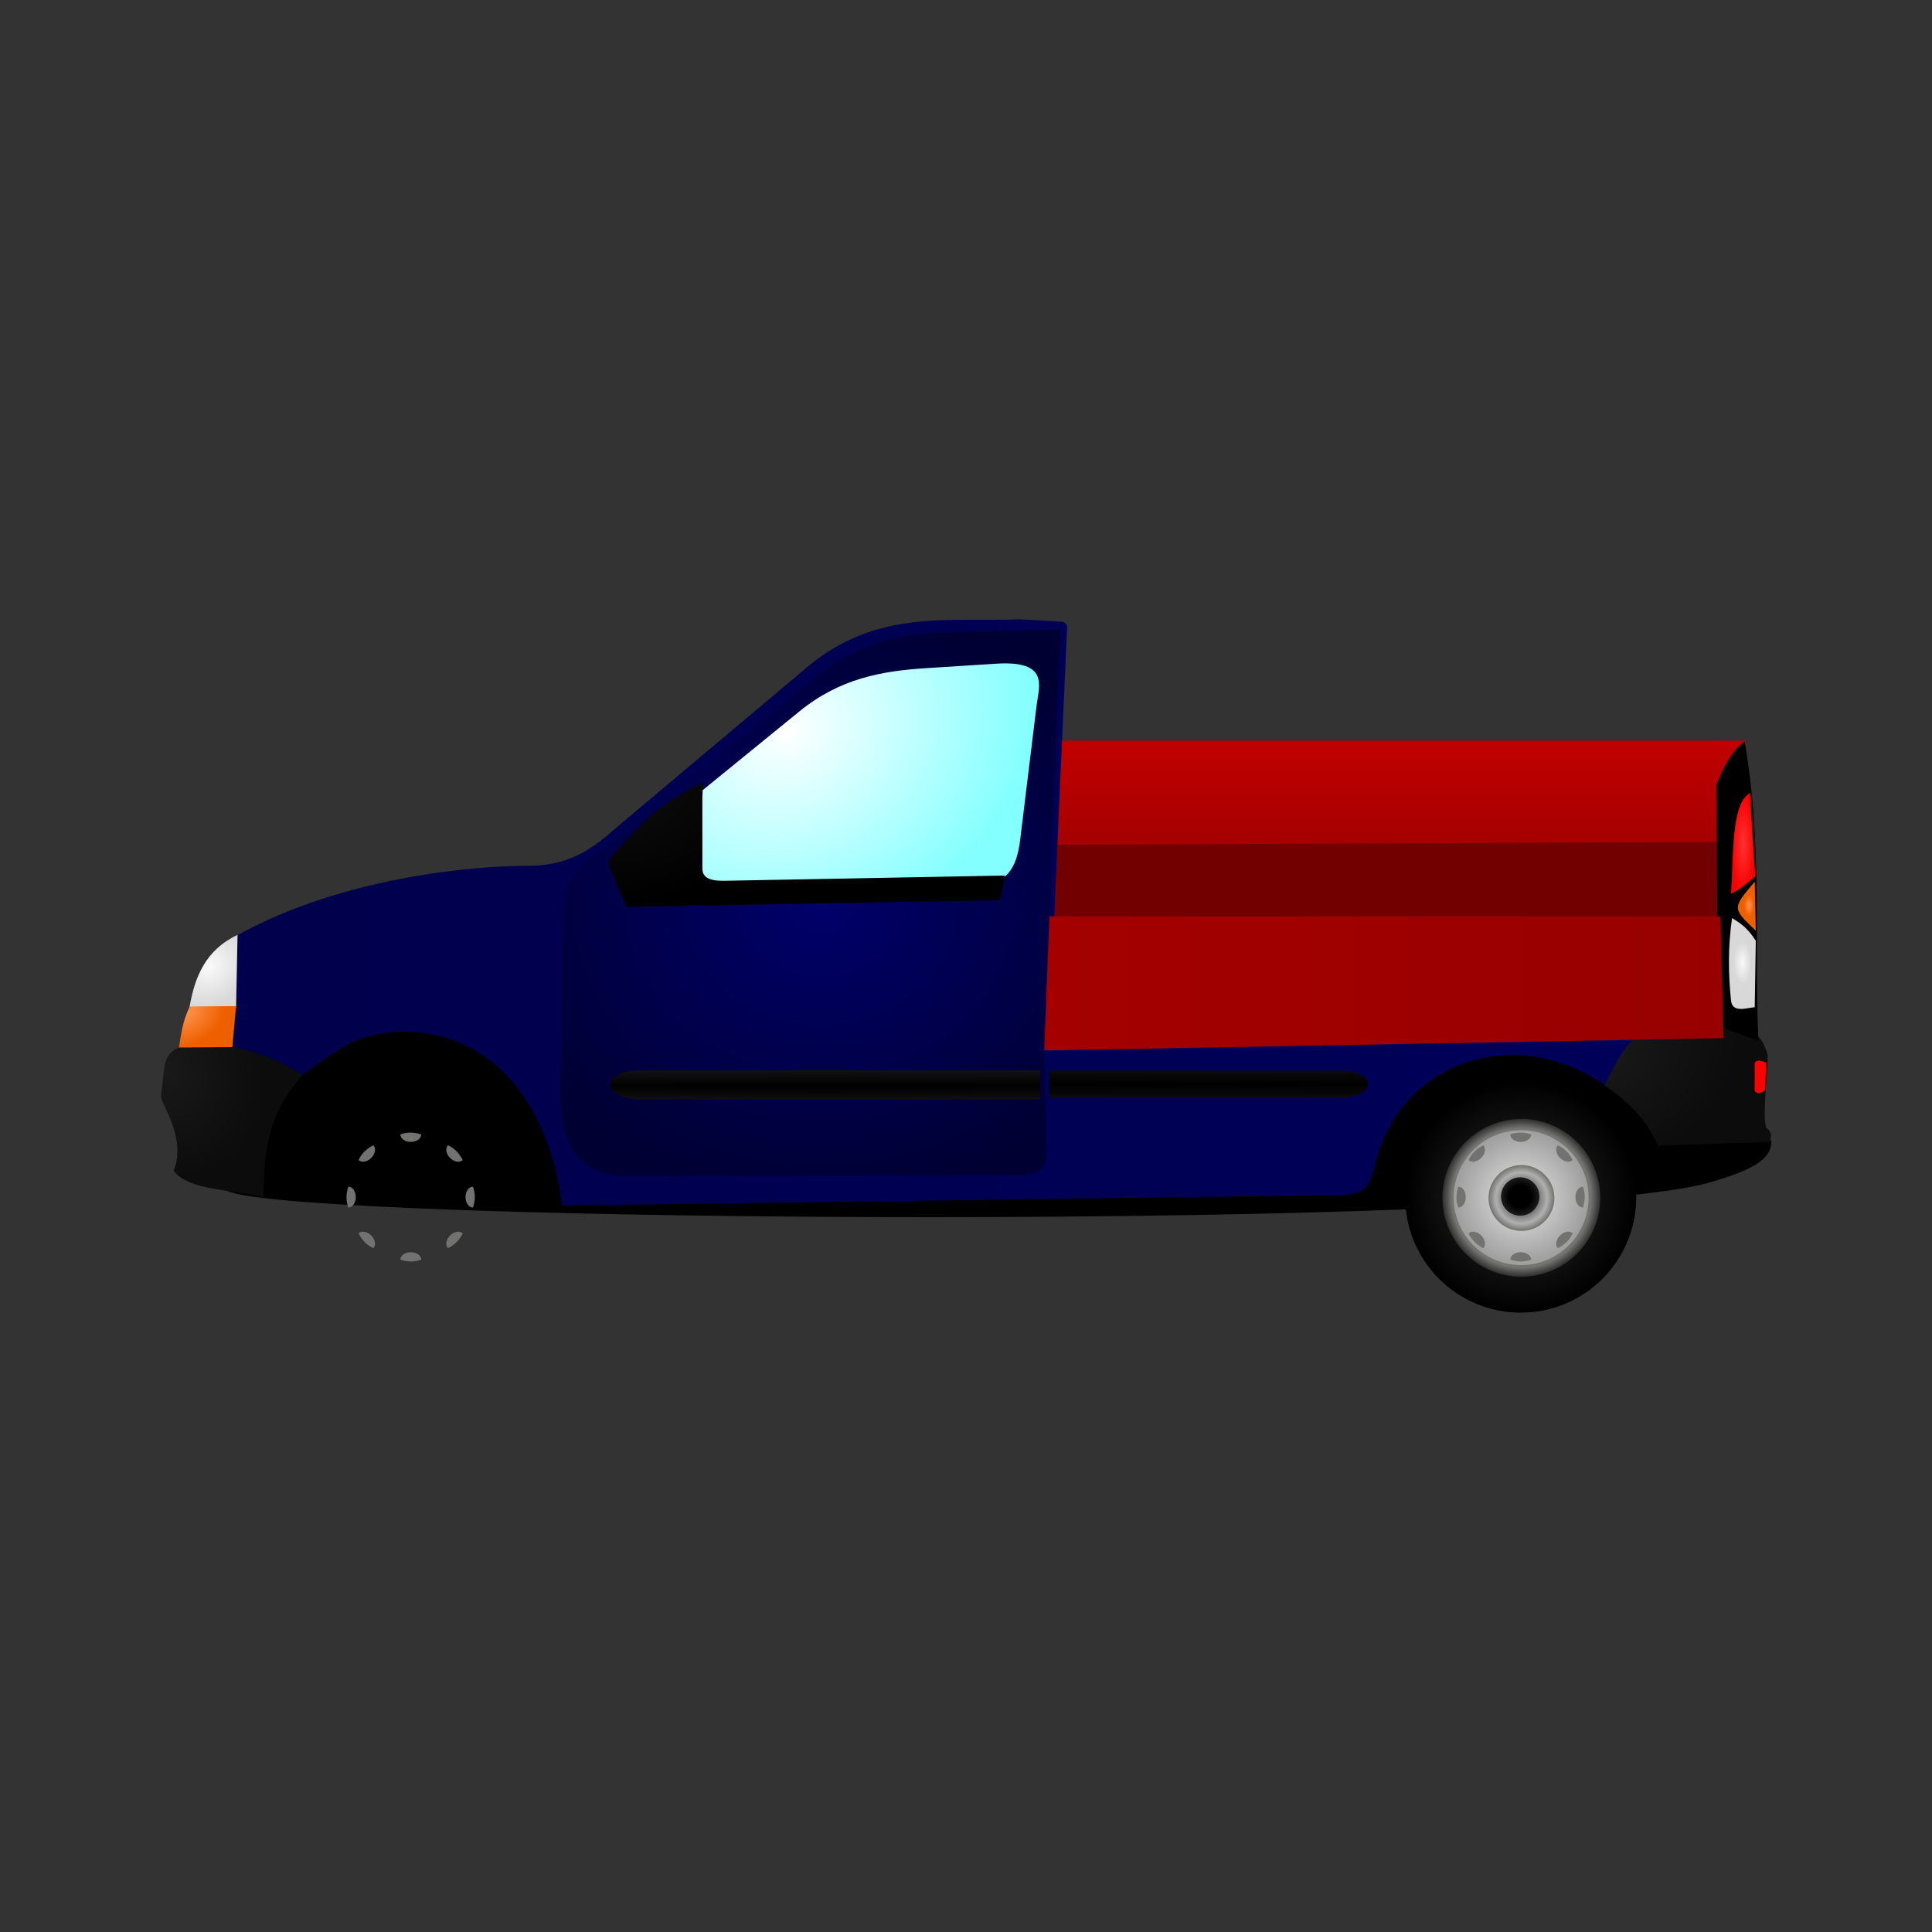<svg:svg xmlns:dc="http://purl.org/dc/elements/1.1/" xmlns:ns1="http://www.w3.org/1999/xlink" xmlns:ns3="http://creativecommons.org/ns#" xmlns:rdf="http://www.w3.org/1999/02/22-rdf-syntax-ns#" xmlns:svg="http://www.w3.org/2000/svg" height="462.426" id="svg2" version="1.1" viewBox="-38.541 -148.244 462.426 462.426" width="462.426">
  <svg:rect x="-38.541" y="-148.244" width="462.426" height="462.426" fill="#333333" stroke="none"/>
  <svg:defs id="defs4">
    <svg:linearGradient id="linearGradient4594">
      <svg:stop id="stop4596" offset="0" stop-color="#191919" />
      <svg:stop id="stop4598" offset="1" stop-color="#0c0c0c" />
    </svg:linearGradient>
    <svg:linearGradient id="linearGradient4578">
      <svg:stop id="stop4580" offset="0" />
      <svg:stop id="stop4582" offset="1" stop-color="#1a1a1a" />
    </svg:linearGradient>
    <svg:linearGradient id="linearGradient4200">
      <svg:stop id="stop4202" offset="0" stop-color="#ff954f" />
      <svg:stop id="stop4204" offset="1" stop-color="#ee5f00" />
    </svg:linearGradient>
    <svg:linearGradient id="linearGradient4192">
      <svg:stop id="stop4194" offset="0" stop-color="#f9f9f9" />
      <svg:stop id="stop4196" offset="1" stop-color="#d8d8d8" />
    </svg:linearGradient>
    <svg:linearGradient id="linearGradient4041">
      <svg:stop id="stop4043" offset="0" />
      <svg:stop id="stop4049" offset=".336" stop-color="#1f1f1f" />
      <svg:stop id="stop4045" offset="1" />
    </svg:linearGradient>
    <svg:linearGradient id="linearGradient4031">
      <svg:stop id="stop4033" offset="0" />
      <svg:stop id="stop4039" offset=".585" />
      <svg:stop id="stop4035" offset="1" stop-color="#1c1c1c" />
    </svg:linearGradient>
    <svg:linearGradient id="linearGradient4021">
      <svg:stop id="stop4023" offset="0" />
      <svg:stop id="stop4029" offset=".781" stop-color="#b0b0b0" />
      <svg:stop id="stop4025" offset="1" stop-color="#71716f" />
    </svg:linearGradient>
    <svg:linearGradient id="linearGradient4013">
      <svg:stop id="stop4015" offset="0" stop-color="#7e7e7c" />
      <svg:stop id="stop4017" offset=".42" stop-color="#c8c8c8" />
      <svg:stop id="stop4019" offset="1" stop-color="#9e9e9e" />
    </svg:linearGradient>
    <svg:linearGradient id="linearGradient3985">
      <svg:stop id="stop3987" offset="0" stop-color="#7e7e7c" />
      <svg:stop id="stop4009" offset=".881" stop-color="#747472" />
      <svg:stop id="stop3989" offset="1" stop-color="#2f2f2f" />
    </svg:linearGradient>
    <svg:radialGradient cx="508.49" cy="589.08" gradientUnits="userSpaceOnUse" id="radialGradient4066" r="27.653" ns1:href="#linearGradient4041" />
    <svg:radialGradient cx="508.49" cy="589.08" gradientUnits="userSpaceOnUse" id="radialGradient4068" r="27.653" ns1:href="#linearGradient3985" />
    <svg:radialGradient cx="508.49" cy="589.08" gradientUnits="userSpaceOnUse" id="radialGradient4070" r="27.653" ns1:href="#linearGradient4013" />
    <svg:radialGradient cx="508.49" cy="589.08" gradientUnits="userSpaceOnUse" id="radialGradient4072" r="27.653" ns1:href="#linearGradient4021" />
    <svg:radialGradient cx="508.49" cy="589.08" gradientUnits="userSpaceOnUse" id="radialGradient4074" r="27.653" ns1:href="#linearGradient4031" />
    <svg:radialGradient cx="556.98" cy="502.51" gradientTransform="matrix(1 0 0 4.157 0 -1586.3)" gradientUnits="userSpaceOnUse" id="radialGradient4256" r="2.897">
      <svg:stop id="stop4252" offset="0" stop-color="#ff3131" />
      <svg:stop id="stop4254" offset="1" stop-color="#f80000" />
    </svg:radialGradient>
    <svg:radialGradient cx="558.22" cy="517.52" gradientTransform="matrix(.542 -0 0 1.199 255.83 -103.08)" gradientUnits="userSpaceOnUse" id="radialGradient4264" r="2.143" ns1:href="#linearGradient4200" />
    <svg:radialGradient cx="556.79" cy="531.27" gradientTransform="matrix(.672 9.8275e-7 -0 1.605 182.67 -321.55)" gradientUnits="userSpaceOnUse" id="radialGradient4272" r="3.215" ns1:href="#linearGradient4192" />
    <svg:radialGradient cx="183.79" cy="541.6" gradientTransform="matrix(.531 1.052 -1.295 .653 787.78 -4.271)" gradientUnits="userSpaceOnUse" id="radialGradient4716" r="6.83" ns1:href="#linearGradient4200" />
    <svg:radialGradient cx="189.59" cy="532.39" gradientTransform="matrix(.997 1.106 -1.312 1.183 699.45 -307.39)" gradientUnits="userSpaceOnUse" id="radialGradient4719" r="5.893" ns1:href="#linearGradient4192" />
    <svg:radialGradient cx="528.72" cy="557.51" gradientTransform="matrix(.538 1.299 -1.56 .646 1108.9 -494.95)" gradientUnits="userSpaceOnUse" id="radialGradient4723" r="19.498" ns1:href="#linearGradient4594" />
    <svg:radialGradient cx="337.24" cy="560.31" gradientTransform="matrix(12.894 0 0 .105 -4011 501.73)" gradientUnits="userSpaceOnUse" id="radialGradient4726" r="51.979" ns1:href="#linearGradient4578" />
    <svg:radialGradient cx="429" cy="560.17" gradientTransform="matrix(17.606 -1.2409e-8 0 .195 -7123.8 450.91)" gradientUnits="userSpaceOnUse" id="radialGradient4729" r="38.197" ns1:href="#linearGradient4578" />
    <svg:radialGradient cx="180.5" cy="561.64" gradientTransform="matrix(.624 1.368 -1.218 .556 751.23 -1.891)" gradientUnits="userSpaceOnUse" id="radialGradient4732" r="16.982" ns1:href="#linearGradient4594" />
    <svg:radialGradient cx="275.29" cy="495.09" gradientTransform="matrix(.002 .644 -.771 .002 669.74 308.23)" gradientUnits="userSpaceOnUse" id="radialGradient4763" r="47.366">
      <svg:stop id="stop4226" offset="0" stop-color="#0e0e0e" />
      <svg:stop id="stop4228" offset="1" />
    </svg:radialGradient>
    <svg:radialGradient cx="327.71" cy="466.2" gradientTransform="matrix(.412 .957 -1.143 .492 725.55 -67.31)" gradientUnits="userSpaceOnUse" id="radialGradient4766" r="49.309">
      <svg:stop id="stop4218" offset="0" stop-color="#fff" />
      <svg:stop id="stop4220" offset="1" stop-color="#83ffff" />
    </svg:radialGradient>
    <svg:radialGradient cx="335.57" cy="517.15" gradientTransform="matrix(1.373 1.3705e-7 -1.2026e-7 1.205 -124.6 -105.97)" gradientUnits="userSpaceOnUse" id="radialGradient4769" r="59.726">
      <svg:stop id="stop4178" offset="0" stop-color="#00006a" />
      <svg:stop id="stop4180" offset="1" stop-color="#000032" />
    </svg:radialGradient>
    <svg:linearGradient gradientUnits="userSpaceOnUse" id="linearGradient4772" x1="189.41" x2="541.94" y1="514.96" y2="514.96">
      <svg:stop id="stop4278" offset="0" stop-color="#00004c" />
      <svg:stop id="stop4280" offset="1" stop-color="#00005a" />
    </svg:linearGradient>
    <svg:linearGradient gradientTransform="matrix(1 0 0 .614 0 213.37)" gradientUnits="userSpaceOnUse" id="linearGradient4776" x1="389.67" x2="552.3" y1="525.95" y2="525.95">
      <svg:stop id="stop4168" offset="0" stop-color="#a40000" />
      <svg:stop id="stop4170" offset="1" stop-color="#980000" />
    </svg:linearGradient>
    <svg:linearGradient gradientUnits="userSpaceOnUse" id="linearGradient4779" x1="477.74" x2="477.74" y1="501.51" y2="479.23">
      <svg:stop id="stop4160" offset="0" stop-color="#a60000" />
      <svg:stop id="stop4162" offset="1" stop-color="#c00000" />
    </svg:linearGradient>
  </svg:defs>
  <svg:g id="layer1" transform="translate(-178.29 -448.9)">
    <svg:path d="m389.67 552.08 162.63-5.262-0.758-52.064h-160.61z" fill="#720000" id="path4600" />
    <svg:path d="m390.36 502.36 166.07-0.714 0.536-23.214h-165.89z" fill="url(#linearGradient4779)" id="path4148" stroke="url(#linearGradient4779)" stroke-width="1px" />
    <svg:path d="m194.29 585.22 8.929-39.286 53.214-3.571 26.429 38.214h173.21l30-28.214c18.421-5.099 31.083 0.679 43.571 6.786l6.429 15.714 27.143-0.714c-0.097 3.986-5.39 6.387-13.929 8.929-39.892 11.874-339.27 9.828-355 2.143z" id="path4114" stroke="#000" stroke-width="1px" />
    <svg:path d="m266.18 507.89c11.75 0.012 17.511-6.139 22.223-10.102l44.447-37.376c16.547-13.914 33.408-10.917 51.013-11.514l9.975 0.566c0.585 0.033 1.368 0.464 1.328 1.357l-4.485 99.999 150.77-3.535-10.607 18.688c-24.506-23.33-55.323-12.075-61.619 12.122-1.753 6.736-2.28 8.494-9.091 8.586l-185.87 2.525c-3.422-26.035-17.52-39.859-34.345-41.416-16.825-1.558-21.916 7.359-31.82 12.627l-18.183-8.081 6.566-27.779c24.969-13.93 56.461-16.681 69.701-16.668z" fill="url(#linearGradient4772)" id="path3050" />
    <svg:path d="m274.51 518.75c0.118-10.439 8.444-13.513 14.142-18.183l46.214-37.881c7.787-6.383 17.76-10.29 29.8-10.607l28.789-0.758-3.788 99.5 0.505 25.759c0.127 6.464-6.475 5.292-10.607 5.303l-89.904 0.253c-11.578 0.033-15.775-8.234-15.657-18.688z" fill="url(#radialGradient4769)" id="path3052" />
    <svg:path d="m296.43 499.15 34.643-28.214c9.717-7.914 19.767-9.681 30.357-10.357l16.786-1.071c12.809-0.818 10.202 5.423 9.643 10l-3.929 32.143c-0.836 6.84-3.206 10.845-10.714 11.071l-71.071 2.143c-16.047 0.484-14.682-8.411-5.714-15.714z" fill="url(#radialGradient4766)" id="path3054" />
    <svg:path d="m307.86 491.65v16.786c0 2.112 1.396 3.11 5.357 3.036l66.964-1.25c0.102-0.002 0.079 0.186 0.055 0.307l-1.024 5.142c-0.038 0.19 0.02 0.438-0.281 0.444l-89.107 1.607c-0.178 0.003-0.236-0.011-0.342-0.265l-3.595-8.579c-0.257-0.614-0.67-1.714 0.009-2.942 0 0 6.972-7.952 11.071-11.25 3.397-2.733 10.119-6.434 10.377-6.491 0.371-0.081 0.649 0.051 0.633 0.476z" fill="url(#radialGradient4763)" id="path3056" />
    <svg:g id="g4051" transform="translate(365.22 -29.294)">
      <svg:path d="m536.14 589.08c0 15.272-12.381 27.653-27.653 27.653s-27.653-12.381-27.653-27.653 12.381-27.653 27.653-27.653 27.653 12.381 27.653 27.653z" fill="url(#radialGradient4066)" id="path3946" transform="translate(-369.97 27.4)" />
      <svg:path d="m536.14 589.08c0 15.272-12.381 27.653-27.653 27.653s-27.653-12.381-27.653-27.653 12.381-27.653 27.653-27.653 27.653 12.381 27.653 27.653z" fill="url(#radialGradient4068)" id="path3948" transform="matrix(.683 0 0 .683 -208.63 214.31)" />
      <svg:path d="m536.14 589.08c0 15.272-12.381 27.653-27.653 27.653s-27.653-12.381-27.653-27.653 12.381-27.653 27.653-27.653 27.653 12.381 27.653 27.653z" fill="url(#radialGradient4070)" id="path3950" transform="matrix(.584 0 0 .584 -158.34 272.58)" />
      <svg:path d="m536.14 589.08c0 15.272-12.381 27.653-27.653 27.653s-27.653-12.381-27.653-27.653 12.381-27.653 27.653-27.653 27.653 12.381 27.653 27.653z" fill="url(#radialGradient4072)" id="path3952" transform="matrix(.285 0 0 .285 -6.226 448.8)" />
      <svg:path d="m536.14 589.08c0 15.272-12.381 27.653-27.653 27.653s-27.653-12.381-27.653-27.653 12.381-27.653 27.653-27.653 27.653 12.381 27.653 27.653z" fill="url(#radialGradient4074)" id="path3954" transform="matrix(.166 0 0 .166 53.985 518.55)" />
      <svg:path d="m141.02 601.48c0 0.986-1.119 1.786-2.5 1.786s-2.5-0.799-2.5-1.786c1.712-0.635 3.372-0.542 5 0z" fill="#727270" id="path3956" />
      <svg:path d="m136.02 631.45c0-0.986 1.119-1.786 2.5-1.786s2.5 0.799 2.5 1.786c-1.712 0.635-3.372 0.542-5 0z" fill="#727270" id="path3958" />
      <svg:path d="m153.4 618.98c-0.986-0-1.786-1.119-1.786-2.5s0.799-2.5 1.786-2.5c0.635 1.712 0.542 3.372 0 5z" fill="#727270" id="path3960" />
      <svg:path d="m147.42 628.69c-0.697-0.697-0.471-2.054 0.505-3.03 0.976-0.976 2.333-1.202 3.03-0.505-0.762 1.659-2.001 2.768-3.535 3.535z" fill="#727270" id="path3962" />
      <svg:path d="m123.57 613.98c0.986 0 1.786 1.119 1.786 2.5s-0.799 2.5-1.786 2.5c-0.635-1.712-0.542-3.372 0-5z" fill="#727270" id="path3964" />
      <svg:path d="m129.56 604.07c0.697 0.697 0.471 2.054-0.505 3.03-0.976 0.976-2.333 1.202-3.03 0.505 0.762-1.659 2.001-2.768 3.535-3.535z" fill="#727270" id="path3966" />
      <svg:path d="m126.02 625.16c0.697-0.697 2.054-0.471 3.03 0.505 0.976 0.976 1.202 2.333 0.505 3.03-1.659-0.762-2.768-2.001-3.535-3.535z" fill="#727270" id="path3968" />
      <svg:path d="m150.95 607.61c-0.697 0.697-2.054 0.471-3.03-0.505-0.976-0.976-1.202-2.333-0.505-3.03 1.659 0.762 2.768 2.001 3.535 3.535z" fill="#727270" id="path3970" />
    </svg:g>
    <svg:g id="g4076" transform="translate(99.553 -29.294)">
      <svg:path d="m536.14 589.08c0 15.272-12.381 27.653-27.653 27.653s-27.653-12.381-27.653-27.653 12.381-27.653 27.653-27.653 27.653 12.381 27.653 27.653z" fill="url(#radialGradient4066)" id="path4078" transform="translate(-369.97 27.4)" />
      <svg:path d="m536.14 589.08c0 15.272-12.381 27.653-27.653 27.653s-27.653-12.381-27.653-27.653 12.381-27.653 27.653-27.653 27.653 12.381 27.653 27.653z" fill="url(#radialGradient4068)" id="path4080" transform="matrix(.683 0 0 .683 -208.63 214.31)" />
      <svg:path d="m536.14 589.08c0 15.272-12.381 27.653-27.653 27.653s-27.653-12.381-27.653-27.653 12.381-27.653 27.653-27.653 27.653 12.381 27.653 27.653z" fill="url(#radialGradient4070)" id="path4082" transform="matrix(.584 0 0 .584 -158.34 272.58)" />
      <svg:path d="m536.14 589.08c0 15.272-12.381 27.653-27.653 27.653s-27.653-12.381-27.653-27.653 12.381-27.653 27.653-27.653 27.653 12.381 27.653 27.653z" fill="url(#radialGradient4072)" id="path4084" transform="matrix(.285 0 0 .285 -6.226 448.8)" />
      <svg:path d="m536.14 589.08c0 15.272-12.381 27.653-27.653 27.653s-27.653-12.381-27.653-27.653 12.381-27.653 27.653-27.653 27.653 12.381 27.653 27.653z" fill="url(#radialGradient4074)" id="path4086" transform="matrix(.166 0 0 .166 53.985 518.55)" />
      <svg:path d="m141.02 601.48c0 0.986-1.119 1.786-2.5 1.786s-2.5-0.799-2.5-1.786c1.712-0.635 3.372-0.542 5 0z" fill="#727270" id="path4088" />
      <svg:path d="m136.02 631.45c0-0.986 1.119-1.786 2.5-1.786s2.5 0.799 2.5 1.786c-1.712 0.635-3.372 0.542-5 0z" fill="#727270" id="path4090" />
      <svg:path d="m153.4 618.98c-0.986-0-1.786-1.119-1.786-2.5s0.799-2.5 1.786-2.5c0.635 1.712 0.542 3.372 0 5z" fill="#727270" id="path4092" />
      <svg:path d="m147.42 628.69c-0.697-0.697-0.471-2.054 0.505-3.03 0.976-0.976 2.333-1.202 3.03-0.505-0.762 1.659-2.001 2.768-3.535 3.535z" fill="#727270" id="path4094" />
      <svg:path d="m123.57 613.98c0.986 0 1.786 1.119 1.786 2.5s-0.799 2.5-1.786 2.5c-0.635-1.712-0.542-3.372 0-5z" fill="#727270" id="path4096" />
      <svg:path d="m129.56 604.07c0.697 0.697 0.471 2.054-0.505 3.03-0.976 0.976-2.333 1.202-3.03 0.505 0.762-1.659 2.001-2.768 3.535-3.535z" fill="#727270" id="path4098" />
      <svg:path d="m126.02 625.16c0.697-0.697 2.054-0.471 3.03 0.505 0.976 0.976 1.202 2.333 0.505 3.03-1.659-0.762-2.768-2.001-3.535-3.535z" fill="#727270" id="path4100" />
      <svg:path d="m150.95 607.61c-0.697 0.697-2.054 0.471-3.03-0.505-0.976-0.976-1.202-2.333-0.505-3.03 1.659 0.762 2.768 2.001 3.535 3.535z" fill="#727270" id="path4102" />
    </svg:g>
    <svg:path d="m212.25 557.95c-12.016-7.149-17.737-6.721-24.364-7.132-6.849-0.426-8.476 2.414-8.839 5.556l-0.758 6.566c-0.203 1.762 6.236 9.989 3.03 17.93 3.609 4.862 14.058 4.406 21.466 6.313 0.193-10.56 0.914-20.065 9.464-29.233z" fill="url(#radialGradient4732)" id="path4116" />
    <svg:path d="m390.8 556.88h69.448c9.429 0 9.092 6.566 0 6.566h-69.448z" fill="url(#radialGradient4729)" id="path4120" />
    <svg:path d="m388.72 556.83h-95.536c-9.982 0-9.811 6.964 0 6.964h95.536z" fill="url(#radialGradient4726)" id="path4122" />
    <svg:path d="m523.76 560.39c2.808-5.186 6.221-13.6 12.491-13.741l15.893-0.357c6.606-0.148 9.428 1.942 10.714 6.964-0.146 5.848-1.284 14.476-0.357 17.321 1.614 1.131 1.105 2.262 0.893 3.393l-26.786 0.893c-2.533-5.231-4.959-8.936-12.848-14.473z" fill="url(#radialGradient4723)" id="path4124" />
    <svg:path d="m562.5 555.04c-1.307-0.547-2.46-0.862-2.768 0.089v6.607c0.962 1.257 1.692 0.189 2.5-0.089z" fill="#f00" id="path4126" />
    <svg:path d="m196.61 524.42c-7.634 3.578-10.278 10.044-11.518 17.411h11.161z" fill="url(#radialGradient4719)" id="path4128" />
    <svg:path d="m185.18 541.56c-1.784 3.501-2.162 7.225-2.589 9.821l12.768-0.089 0.893-9.821z" fill="url(#radialGradient4716)" id="path4130" />
    <svg:g id="g4142">
      <svg:path d="m560.63 549.81c-1.085-23.901 1.063-45.863-3.283-71.721-2.597 1.915-4.895 5.325-6.819 10.607l0.505 57.579z" id="path4132" />
      <svg:path d="m558.61 490.46c-4.443 2.477-3.942 14.121-4.53 24.08 1.7-0.672 3.736-2.368 5.793-4.13z" fill="url(#radialGradient4256)" id="path4134" />
      <svg:path d="m559.75 511.68c-5.428 6.404-5.41 6.371 0.253 11.743z" fill="url(#radialGradient4264)" id="path4136" />
      <svg:path d="m560 525.82c-2.22-3.44-3.92-4.279-5.682-5.43-1.013 7.123-0.894 13.251-0.253 19.698 0.303 3.038 3.456 1.869 5.682 1.641z" fill="url(#radialGradient4272)" id="path4138" />
    </svg:g>
    <svg:path d="m389.67 552.08 162.63-2.944-0.758-29.128h-160.61z" fill="url(#linearGradient4776)" id="path4140" />
  </svg:g>
</svg:svg>